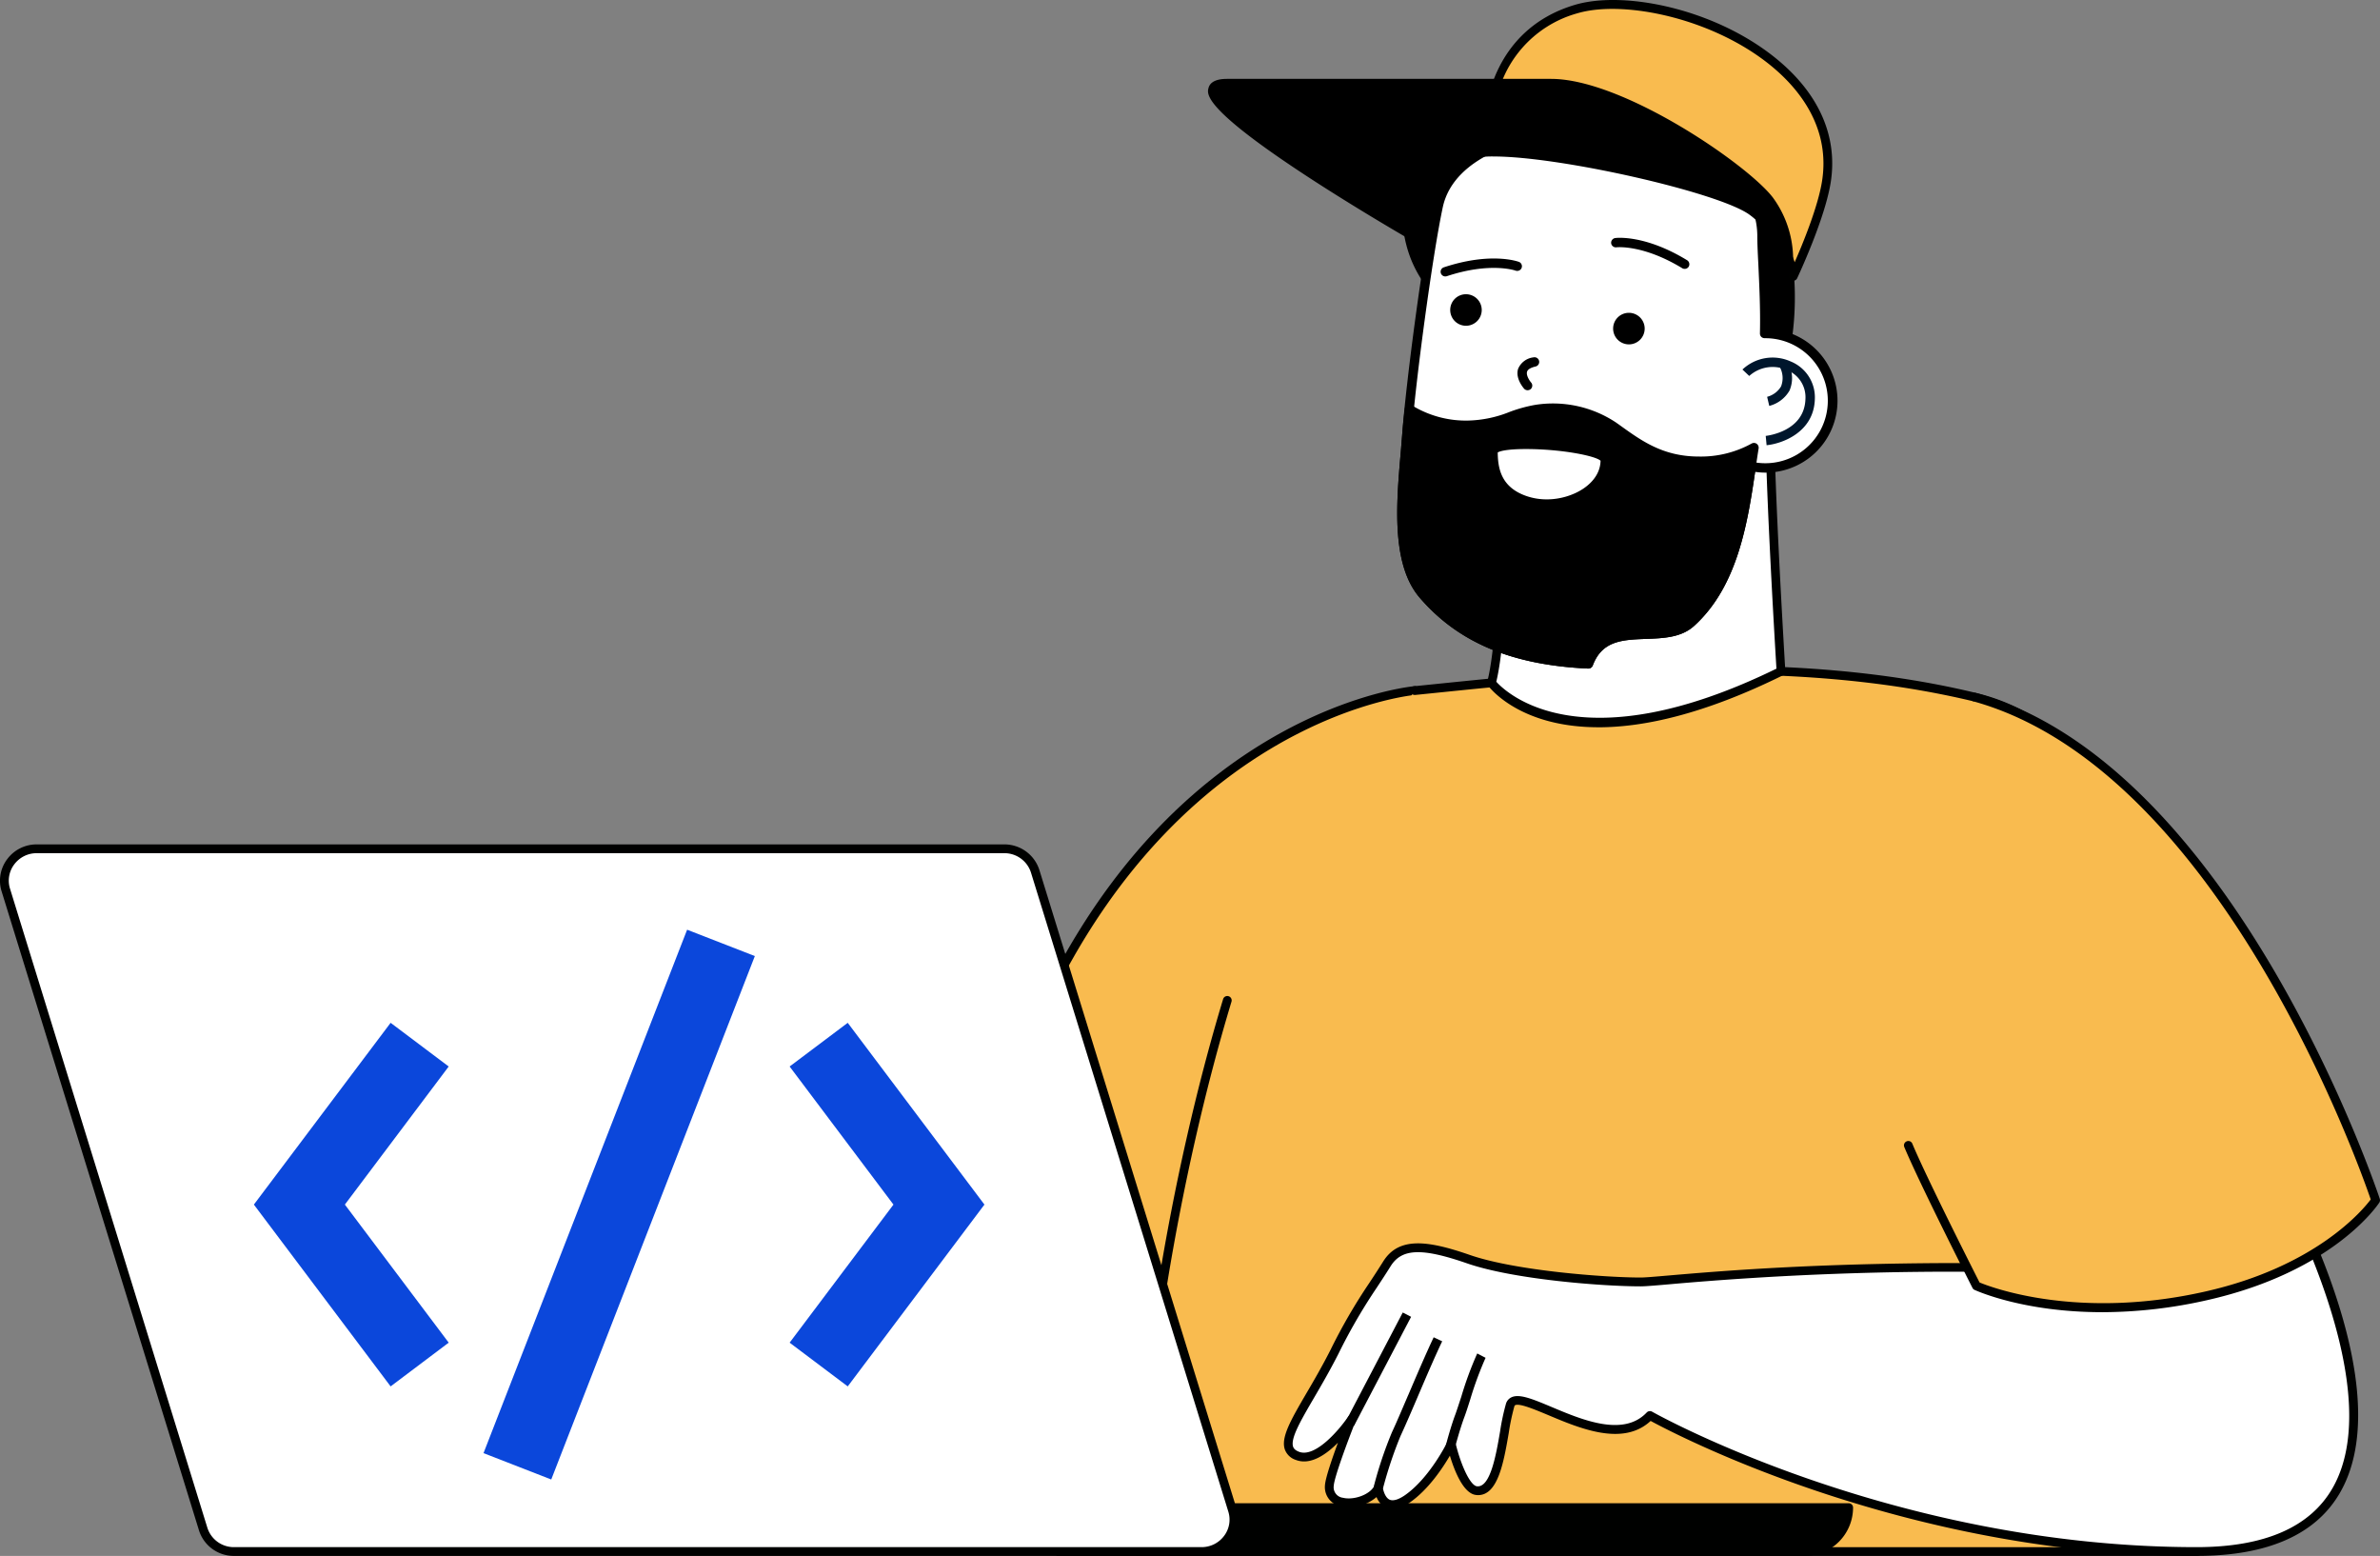 <svg xmlns="http://www.w3.org/2000/svg" xmlns:xlink="http://www.w3.org/1999/xlink" width="429.323" height="280.594" viewBox="0 0 429.323 280.594">
  <rect x="0" y="0" width="429.323" height="280.594" fill="#808080" stroke="none"/>
  <defs>
    <clipPath id="clip-path">
      <rect id="Rectángulo_404617" data-name="Rectángulo 404617" width="429.323" height="280.594" fill="none"/>
    </clipPath>
  </defs>
  <g id="Grupo_1102386" data-name="Grupo 1102386" transform="translate(0 0)">
    <g id="Grupo_1102385" data-name="Grupo 1102385" transform="translate(0 0)" clip-path="url(#clip-path)">
      <path id="Trazado_889131" data-name="Trazado 889131" d="M25.473,114.584s30.7.255,49.225,25.941L105.353,18.1s-60.689,4.727-79.88,96.483" transform="translate(149.802 106.446)" fill="#f9bb4f"/>
      <path id="Trazado_889132" data-name="Trazado 889132" d="M75.378,142.01a.805.805,0,0,1-.647-.33c-18.083-25.067-48.283-25.61-48.586-25.61a.786.786,0,0,1-.612-.3.773.773,0,0,1-.158-.654C44.469,23.839,105.357,18.052,105.97,18c.385-.117.819.282.846.729a.786.786,0,0,1-.722.846c-.592.048-59.925,5.766-78.978,94.949,5.4.323,32.2,3.076,48.9,26.223a.786.786,0,0,1-.179,1.108.77.77,0,0,1-.461.151" transform="translate(149.123 105.752)" fill="#000100"/>
      <path id="Trazado_889133" data-name="Trazado 889133" d="M209.449,120.387c0-38.285,7.067-89.306-28.666-97.921-35.175-8.491-73.529-3.963-101.059-1.184L45.954,77.148c-9.674,31.982-16.122,71.918-16.122,99.394H220.8s-11.346-17.863-11.346-56.155" transform="translate(175.437 103.265)" fill="#f9bb4f"/>
      <path id="Trazado_889134" data-name="Trazado 889134" d="M221.473,178H30.5a.79.79,0,0,1-.784-.791c0-27.654,6.489-67.687,16.149-99.621a.79.79,0,1,1,1.514.454c-9.53,31.5-15.964,70.893-16.08,98.375H220.1c-2.511-4.631-10.769-22.37-10.769-55.363,0-5.333.138-10.8.268-16.6.846-34.349,1.8-73.288-28.335-80.561C147.9,15.856,111.263,19.6,84.517,22.324l-4.053.413a.862.862,0,0,1-.86-.709.784.784,0,0,1,.7-.867l4.053-.413c26.87-2.745,63.648-6.5,97.281,1.61,31.383,7.576,30.413,47.182,29.553,82.137-.138,5.78-.275,11.236-.275,16.555,0,37.576,11.113,55.549,11.223,55.728a.784.784,0,0,1-.667,1.218" transform="translate(174.767 102.595)" fill="#000100"/>
      <path id="Trazado_889135" data-name="Trazado 889135" d="M51.562,52.172c2.284-3.674,6.31-3.743,14.711-.839S90.948,55.44,97.327,55.44c3.64,0,24.867-2.911,64.776-2.58l-8.236-14.443,55.1-8.532s44.911,74.169-11.346,74.169c-55.59,0-98.623-24.53-98.623-24.53-7.569,8.03-23.78-6.124-25.191-1.92s-1.693,15.977-6.1,15.468c-2.642-.3-4.548-8.429-4.548-8.429s-3.179,6.606-7.872,9.888-5.271-2.03-5.271-2.03c-1.479,3.22-9.1,4.245-8.842-.344.124-2.174,4-11.925,4-11.925s-5.546,8.2-9.778,6.571c-4.534-1.761,1.259-8.044,6.709-18.785,4.507-8.9,6.041-10.383,9.447-15.847" transform="translate(198.625 175.746)" fill="#fff"/>
      <path id="Trazado_889136" data-name="Trazado 889136" d="M198.294,105.524c-51.861,0-93.359-21.571-98.485-24.351-4.989,4.638-12.75,1.356-18.461-1.046-2.429-1.011-5.168-2.167-5.959-1.8a.31.31,0,0,0-.158.2,39.656,39.656,0,0,0-1.011,4.782c-.908,5.278-1.94,11.243-5.532,11.243a2.628,2.628,0,0,1-.392-.028c-2.284-.261-3.9-4.424-4.7-7.087-1.314,2.25-3.86,6.09-7.184,8.415-1.693,1.177-3.124,1.5-4.335.956a3.564,3.564,0,0,1-1.713-1.906,7.678,7.678,0,0,1-6.468,1.651,3.5,3.5,0,0,1-2.835-3.778c.076-1.28,1.266-4.748,2.339-7.672-2.106,2.112-4.947,4.128-7.6,3.1a3.117,3.117,0,0,1-1.968-1.858c-.771-2.181,1.087-5.36,3.888-10.17,1.349-2.291,2.862-4.9,4.362-7.851a100.546,100.546,0,0,1,6.943-11.98c.771-1.163,1.576-2.388,2.539-3.922,2.814-4.514,8.051-3.805,15.64-1.177,8.181,2.842,24.351,4.067,30.8,4.067.778,0,2.463-.145,5.03-.365,9.193-.784,28.253-2.45,58.377-2.222l-7.555-13.252a.758.758,0,0,1-.028-.736.8.8,0,0,1,.592-.44l55.1-8.525a.754.754,0,0,1,.8.372c1.053,1.741,25.707,42.923,13.941,63.8-4.321,7.679-13.067,11.574-25.968,11.574M99.671,79.4a.815.815,0,0,1,.392.1c.427.248,43.514,24.434,98.231,24.434,12.289,0,20.56-3.619,24.592-10.768,10.672-18.943-10.968-57.145-13.652-61.749L155.8,39.7,163.47,53.14a.794.794,0,0,1-.688,1.183h-.007a576.792,576.792,0,0,0-59.6,2.209c-2.6.227-4.314.372-5.168.372-6.75,0-22.851-1.218-31.322-4.149-8.161-2.828-11.773-2.69-13.775.509-.97,1.555-1.789,2.787-2.56,3.956A100.673,100.673,0,0,0,43.5,69.049c-1.521,2.993-3.048,5.622-4.4,7.934C36.7,81.1,34.8,84.338,35.321,85.838c.089.241.289.6,1.053.895,2.979,1.156,7.383-4.135,8.828-6.275a.794.794,0,0,1,1.4.736c-1.541,3.874-3.867,10.177-3.956,11.677a1.9,1.9,0,0,0,1.631,2.154c2.044.5,4.975-.606,5.7-2.181a.751.751,0,0,1,.839-.447.789.789,0,0,1,.667.695c.055.5.4,1.9,1.245,2.284.805.344,1.954-.248,2.773-.819,4.479-3.131,7.6-9.516,7.624-9.578a.792.792,0,0,1,1.486.158c.853,3.647,2.58,7.672,3.867,7.824l.158.007c2.3,0,3.3-5.718,4.018-9.922a40.467,40.467,0,0,1,1.073-5.023,1.852,1.852,0,0,1,1.012-1.128c1.438-.654,3.853.358,7.218,1.768,5.477,2.305,12.929,5.45,17.14.991a.792.792,0,0,1,.571-.248" transform="translate(197.946 175.074)" fill="#000100"/>
      <path id="Trazado_889137" data-name="Trazado 889137" d="M47.073,35.177,36.78,54.829l-1.5-.778L45.566,34.4Z" transform="translate(207.473 202.294)"/>
      <path id="Trazado_889138" data-name="Trazado 889138" d="M42.21,45.487c1.521-3.564,3.255-7.61,4.6-10.438l1.534.722c-1.342,2.8-3.062,6.826-4.576,10.376-1.211,2.835-2.278,5.284-2.952,6.723a74.241,74.241,0,0,0-3.165,9.475l-1.638-.427a72.229,72.229,0,0,1,3.275-9.764c.667-1.4,1.706-3.846,2.917-6.668" transform="translate(211.81 206.115)"/>
      <path id="Trazado_889139" data-name="Trazado 889139" d="M40.695,43.324a62.333,62.333,0,0,1,2.89-7.851l1.507.784A62.7,62.7,0,0,0,42.3,43.84c-.42,1.321-.784,2.456-1.073,3.206-.819,2.2-1.679,5.477-1.686,5.512L37.9,52.132c.034-.138.874-3.385,1.741-5.67.261-.722.626-1.844,1.053-3.138" transform="translate(222.889 208.608)"/>
      <path id="Trazado_889140" data-name="Trazado 889140" d="M62.009,18.272,50.029,99.108c2.856,6.805,12.269,25.328,12.269,25.328s16.232,7.5,41.485,1.789c22.61-5.106,30.537-17.243,30.537-17.243S108.888,31.3,62.009,18.272" transform="translate(294.212 107.452)" fill="#f9bb4f"/>
      <path id="Trazado_889141" data-name="Trazado 889141" d="M85.673,129.858c-14.092,0-22.542-3.805-23.037-4.025a.725.725,0,0,1-.365-.365c-.1-.186-9.461-18.626-12.289-25.377a.782.782,0,0,1,.413-1.039.771.771,0,0,1,1.032.427c2.628,6.268,10.982,22.762,12.124,25.019,2.112.881,17.759,6.826,40.735,1.631,20.009-4.521,28.418-14.718,29.828-16.6-2.009-5.883-27.372-77.513-71.636-89.816a.787.787,0,0,1-.557-.97.8.8,0,0,1,.97-.557c46.755,13,72.6,90.442,72.854,91.226a.793.793,0,0,1-.083.681c-.33.509-8.36,12.468-31.019,17.587a86.358,86.358,0,0,1-18.97,2.181" transform="translate(293.536 106.778)" fill="#000100"/>
      <path id="Trazado_889142" data-name="Trazado 889142" d="M48.737,14.188a12.7,12.7,0,0,1-9.179-7.927S42.7,7.644,60.076,3.626C84.145-1.934,85.8,11.793,85.8,11.793,100.763,1.108,115.13,41.436,99.07,65.086,82.494,89.5,57.427,74.567,46.2,66.3S45.73,51.64,45.6,45.764s-7.968-7.686-8.7-20.415S48.737,14.188,48.737,14.188" transform="translate(216.836 13.525)"/>
      <path id="Trazado_889143" data-name="Trazado 889143" d="M39.443,17.254c-1.989,2.092-2.876,5.071-2.663,8.869.44,7.762,3.433,11.587,5.835,14.656,1.569,2,2.807,3.585,2.856,5.725.028,1.624-.95,3.427-2,5.326-2.374,4.349-5.34,9.75,2.938,15.86,11.078,8.174,21.324,12.317,30.413,12.317,9.53,0,17.484-4.617,23.67-13.727,9.661-14.216,8.69-35.326,2.174-47.505-3.055-5.718-7.018-8.869-11.133-8.869a9.009,9.009,0,0,0-4.5,1.259c-.9-2.718-4.245-8.986-15.881-8.986A47.108,47.108,0,0,0,60.609,3.527C50.432,5.88,45.189,6.375,42.581,6.375a7.49,7.49,0,0,1-1.989-.165.822.822,0,0,0-.894.138.85.85,0,0,0-.227.888,13.265,13.265,0,0,0,5.945,7.012,10.732,10.732,0,0,0-5.973,3.007m1.232,1.156c2.25-2.36,5.677-2.718,7.521-2.718a10.846,10.846,0,0,1,1.163.055.843.843,0,0,0,.289-1.658A11.95,11.95,0,0,1,41.673,8.04c2.346.117,7.665-.179,19.321-2.876a46.081,46.081,0,0,1,10.163-1.3c13.239,0,14.464,8.395,14.512,8.746a.878.878,0,0,0,.509.674A.845.845,0,0,0,87,13.194a7.8,7.8,0,0,1,4.535-1.6c3.468,0,6.895,2.828,9.64,7.975,6.275,11.739,7.211,32.078-2.085,45.771-5.849,8.615-13.342,12.991-22.266,12.991-8.6,0-18.771-4.149-29.4-12-7.1-5.229-4.844-9.337-2.456-13.686,1.149-2.112,2.243-4.1,2.195-6.179-.048-2.69-1.514-4.555-3.206-6.716-2.264-2.89-5.071-6.489-5.484-13.72-.193-3.31.557-5.876,2.2-7.617" transform="translate(216.118 12.806)"/>
      <path id="Trazado_889144" data-name="Trazado 889144" d="M41,15.927,89.434,10.4C88.7,17.31,91.32,59.9,91.32,59.9,51.879,79.375,39.1,61.974,39.1,61.974,42.032,50.579,41,15.927,41,15.927" transform="translate(229.947 61.17)" fill="#fff"/>
      <path id="Trazado_889145" data-name="Trazado 889145" d="M59.084,70.662c-14.161,0-19.6-7.067-19.948-7.541a.777.777,0,0,1-.124-.661c2.876-11.161,1.878-45.482,1.872-45.833a.787.787,0,0,1,.7-.805L90.02,10.3a.75.75,0,0,1,.654.22.833.833,0,0,1,.234.647c-.723,6.764,1.851,48.936,1.872,49.363a.792.792,0,0,1-.433.764c-14.353,7.08-25.211,9.372-33.262,9.372M40.644,62.453c1.865,2.064,15.344,14.835,50.533-2.36-.3-4.913-2.36-39.468-1.927-48.118L42.488,17.308c.131,5.126.764,34.225-1.844,45.145" transform="translate(229.271 60.491)" fill="#000100"/>
      <path id="Trazado_889146" data-name="Trazado 889146" d="M43.3,17.354c4.418-20.484,58.4-18.275,58.4,5.415,0,3.585.633,10.466.475,17.539l.124-.007a12.124,12.124,0,1,1-2.56,23.973C98.4,73.523,96.7,85.378,88.86,92.452c-5,4.5-15.248-1.19-18.475,7.445C58.639,99.353,48.236,96.291,40.6,87.4c-5.67-6.592-3.585-19.934-2.917-29.092.647-9.158,3.709-32.127,5.622-40.955" transform="translate(216.133 19.834)" fill="#fff"/>
      <path id="Trazado_889147" data-name="Trazado 889147" d="M37.245,62.707c-.771,8.883-1.734,19.961,3.434,25.968,6.95,8.078,16.6,12.145,30.386,12.785h.021a.859.859,0,0,0,.812-.544c1.686-4.514,5.367-4.651,9.647-4.81,3.1-.117,6.3-.234,8.608-2.312,7.824-7.053,9.661-18.448,11.03-27.812a12.967,12.967,0,1,0,2.58-25.776c.062-4.2-.145-8.285-.3-11.6-.1-2.044-.172-3.812-.172-5.112,0-13.28-16.122-20.243-32.051-20.243C59.752,3.25,45.515,7.09,43.19,17.9c-1.913,8.849-4.989,32.037-5.642,41.079-.089,1.17-.193,2.422-.3,3.729m1.686.138c.11-1.3.227-2.567.31-3.75.647-8.986,3.716-32.044,5.608-40.852,1.982-9.186,14.684-13.3,26.388-13.3,15.083,0,30.344,6.372,30.344,18.551,0,1.349.089,3.131.193,5.188.158,3.523.385,7.9.282,12.33a.861.861,0,0,0,.234.619.888.888,0,0,0,.612.248h.124a11.274,11.274,0,1,1,0,22.548,11.658,11.658,0,0,1-2.381-.248.793.793,0,0,0-.179-.021.889.889,0,0,0-.489.151.915.915,0,0,0-.358.571l-.014.124c-1.342,9.227-3.014,20.7-10.6,27.537-1.837,1.672-4.6,1.768-7.528,1.885-4.1.144-8.746.317-10.941,5.319-12.957-.709-22.053-4.583-28.583-12.165C37.265,82.1,38.194,71.425,38.93,62.845" transform="translate(215.413 19.11)"/>
      <path id="Trazado_889148" data-name="Trazado 889148" d="M37.675,15.229c-.661,9.158-2.745,22.5,2.924,29.092,7.631,8.89,18.035,11.952,29.78,12.5,3.234-8.635,13.486-2.945,18.482-7.445C97.7,41.4,98.729,27.339,100.257,17.809a19.833,19.833,0,0,1-9.895,2.45c-7.08,0-11.071-3.145-15.482-6.289a19.432,19.432,0,0,0-14.009-3.028c-4.012.626-6.97,2.835-12.186,2.835A19.591,19.591,0,0,1,38.1,10.908c-.2,1.665-.344,3.138-.427,4.321m15.509,3.282c0-2.539,20.243-.963,20.243,1.569,0,5.78-8.113,9.461-14.491,7.252-5.1-1.761-5.752-5.594-5.752-8.821" transform="translate(216.138 62.914)"/>
      <path id="Trazado_889149" data-name="Trazado 889149" d="M39.018,13.657c0,3.193.661,7.665,6.317,9.619a12.945,12.945,0,0,0,4.239.695c5.477,0,11.381-3.344,11.381-8.746,0-3.482-15.021-3.7-15.165-3.7-6.007,0-6.771,1.135-6.771,2.133m1.693.165c.261-.158,1.362-.612,5.078-.612,6.5,0,12.688,1.259,13.473,2.119-.083,4.163-5.05,6.957-9.688,6.957a11.192,11.192,0,0,1-3.681-.6c-4.479-1.555-5.154-4.823-5.181-7.865" transform="translate(229.458 67.768)"/>
      <path id="Trazado_889150" data-name="Trazado 889150" d="M37.245,19.615c-.771,8.883-1.734,19.961,3.434,25.968,6.95,8.078,16.6,12.145,30.386,12.785h.021a.859.859,0,0,0,.812-.544c1.686-4.514,5.367-4.651,9.647-4.81,3.1-.117,6.3-.234,8.608-2.312,8.03-7.239,9.757-19.046,11.147-28.542.165-1.218.344-2.395.523-3.509a.874.874,0,0,0-.358-.826.864.864,0,0,0-.908-.041,18.925,18.925,0,0,1-9.468,2.346c-6.447,0-10.266-2.745-14.312-5.656l-.681-.482a20.549,20.549,0,0,0-14.629-3.172,25.844,25.844,0,0,0-4.61,1.28,21.29,21.29,0,0,1-7.445,1.541A18.6,18.6,0,0,1,39.281,10.9a.863.863,0,0,0-.819-.041.824.824,0,0,0-.475.661c-.206,1.761-.351,3.227-.44,4.369-.089,1.17-.193,2.422-.3,3.729m1.686.138c.11-1.3.227-2.567.31-3.75.062-.826.151-1.83.289-3.007a20.665,20.665,0,0,0,9.881,2.333,22.616,22.616,0,0,0,8.016-1.638,24.382,24.382,0,0,1,4.307-1.2A18.812,18.812,0,0,1,75.11,15.362l.667.482c4.28,3.069,8.319,5.973,15.31,5.973a21.257,21.257,0,0,0,8.794-1.8c-.083.612-.179,1.252-.268,1.9-1.349,9.227-3.021,20.7-10.6,27.53-1.837,1.672-4.6,1.768-7.528,1.885-4.1.144-8.746.317-10.941,5.319-12.957-.709-22.053-4.583-28.583-12.165-4.693-5.477-3.764-16.156-3.028-24.737" transform="translate(215.413 62.202)"/>
      <path id="Trazado_889151" data-name="Trazado 889151" d="M38.343,8.369c8.484-2.814,13.342-1.06,13.548-.984a.843.843,0,0,1,.489,1.08.858.858,0,0,1-1.087.5c-.041-.021-4.555-1.6-12.406,1a.981.981,0,0,1-.268.041.84.84,0,0,1-.275-1.638" transform="translate(222.104 39.842)"/>
      <path id="Trazado_889152" data-name="Trazado 889152" d="M42.979,6.275c.213-.028,5.346-.647,12.963,4a.857.857,0,0,1,.289,1.163.859.859,0,0,1-1.17.275C48,7.417,43.248,7.94,43.2,7.947a.855.855,0,0,1-.956-.722.865.865,0,0,1,.736-.95" transform="translate(248.39 36.652)"/>
      <path id="Trazado_889153" data-name="Trazado 889153" d="M44.414,8.322a1.985,1.985,0,1,1-2,1.989,1.987,1.987,0,0,1,2-1.989" transform="translate(249.418 48.938)"/>
      <path id="Trazado_889154" data-name="Trazado 889154" d="M42.29,11.034A2.845,2.845,0,1,0,45.132,8.2a2.835,2.835,0,0,0-2.842,2.835m1.686,0a1.153,1.153,0,0,1,2.305,0,1.153,1.153,0,0,1-2.305,0" transform="translate(248.7 48.214)"/>
      <path id="Trazado_889155" data-name="Trazado 889155" d="M40.15,7.835a1.985,1.985,0,1,1-2.009,1.989A2,2,0,0,1,40.15,7.835" transform="translate(224.301 46.074)"/>
      <path id="Trazado_889156" data-name="Trazado 889156" d="M38.019,10.547a2.842,2.842,0,1,0,2.849-2.835,2.832,2.832,0,0,0-2.849,2.835m1.693,0a1.149,1.149,0,1,1,1.156,1.135,1.147,1.147,0,0,1-1.156-1.135" transform="translate(223.583 45.35)"/>
      <path id="Trazado_889157" data-name="Trazado 889157" d="M42.689,9.385a.845.845,0,0,1,.385,1.645c-.619.138-1.39.42-1.555.929-.213.667.468,1.672.729,1.968a.845.845,0,0,1-.076,1.184.863.863,0,0,1-1.2-.083c-.158-.186-1.61-1.9-1.067-3.578a3.413,3.413,0,0,1,2.787-2.064" transform="translate(233.948 55.059)"/>
      <path id="Trazado_889158" data-name="Trazado 889158" d="M54.336,10.036a6.99,6.99,0,0,1,4.4,6.9c-.213,5.842-5.787,7.934-8.7,8.223l-.158-1.679c.275-.034,6.957-.784,7.163-6.606a5.261,5.261,0,0,0-3.372-5.284,6.29,6.29,0,0,0-6.764,1.08L45.68,11.508a7.936,7.936,0,0,1,8.656-1.473" transform="translate(268.636 55.13)" fill="#00162c"/>
      <path id="Trazado_889159" data-name="Trazado 889159" d="M48.845,13.76A4.166,4.166,0,0,0,48.57,10.2l1.548-.688a5.736,5.736,0,0,1,.248,5.009,5.9,5.9,0,0,1-3.654,2.766l-.385-1.638a4.162,4.162,0,0,0,2.518-1.885" transform="translate(272.441 55.912)" fill="#00162c"/>
      <path id="Trazado_889160" data-name="Trazado 889160" d="M54.535.97c14.7-4.383,48.716,8.4,45.18,31.081-1.018,6.571-6,17.126-6,17.126S93.1,27.667,39.067,19.617c0,0,.764-14.257,15.468-18.647" transform="translate(229.747 0.672)" fill="#f9bb4f"/>
      <path id="Trazado_889161" data-name="Trazado 889161" d="M94.392,50.641l-.151-.014a.8.8,0,0,1-.64-.75c-.007-.206-1.411-20.973-53.973-28.8a.8.8,0,0,1-.674-.833C38.96,20.1,39.916,5.379,54.992.885c9.083-2.725,26.264.86,37.322,10.507,7.032,6.138,10.087,13.555,8.863,21.454-1.032,6.606-5.862,16.906-6.062,17.34a.812.812,0,0,1-.722.454M40.6,19.622C83.671,26.193,92.761,41.269,94.667,47.29c1.507-3.427,4.239-10.1,4.947-14.684,1.438-9.268-3.743-16-8.346-20.016C80.761,3.418,63.965-.133,55.439,2.406A20.484,20.484,0,0,0,40.6,19.622" transform="translate(229.069 -0.001)" fill="#000100"/>
      <path id="Trazado_889162" data-name="Trazado 889162" d="M34.467,2.191H92.817c12.5,0,35.023,15.372,39.351,21.11a18.193,18.193,0,0,1,3.365,12.413,16.011,16.011,0,0,0-6.461-10.583c-6.427-4.6-41.712-12.344-50.485-10.3-12.929,3.014-11.752,14.2-11.752,14.2S20.341,2.191,34.467,2.191" transform="translate(186.985 12.882)"/>
      <path id="Trazado_889163" data-name="Trazado 889163" d="M31.764,3.692c-.3,1.087-.984,3.633,17.347,15.668,8.835,5.8,17.952,11.064,18.028,11.119a.869.869,0,0,0,.894-.021.843.843,0,0,0,.385-.8c-.048-.427-.922-10.486,11.1-13.287a17.539,17.539,0,0,1,3.716-.31c12.048,0,40.473,6.461,46.074,10.473a15.171,15.171,0,0,1,6.124,10.012.851.851,0,0,0,.839.729.842.842,0,0,0,.846-.722,18.874,18.874,0,0,0-3.523-13.046c-4.424-5.869-27.014-21.441-40.04-21.441H35.211c-.743,0-3.007,0-3.447,1.624m1.631.44c.021-.083.4-.385,1.817-.385H93.553c12.069,0,34.294,14.952,38.677,20.773a16.175,16.175,0,0,1,2.7,5.684,17.726,17.726,0,0,0-4.631-5.037c-5.918-4.232-34.521-10.8-47.072-10.8a19.2,19.2,0,0,0-4.1.358c-10.535,2.463-12.179,10.2-12.4,13.548-2.807-1.645-9.833-5.828-16.686-10.328C33.215,6.905,33.319,4.387,33.394,4.132" transform="translate(186.242 12.159)"/>
      <path id="Trazado_889164" data-name="Trazado 889164" d="M170.328,39.513a7.926,7.926,0,0,1-7.92,7.92H27.743v-7.92Z" transform="translate(163.152 232.367)" fill="#000100"/>
      <path id="Trazado_889165" data-name="Trazado 889165" d="M163.072,48.9H28.414a.781.781,0,0,1-.784-.791v-7.92a.781.781,0,0,1,.784-.791H171a.786.786,0,0,1,.784.791,8.722,8.722,0,0,1-8.711,8.711M29.206,47.318H163.072a7.126,7.126,0,0,0,7.08-6.337H29.206Z" transform="translate(162.487 231.69)" fill="#000100"/>
      <path id="Trazado_889166" data-name="Trazado 889166" d="M5.961,22.246h174.5a5.829,5.829,0,0,1,5.6,4.08l35.588,115.213a5.721,5.721,0,0,1-.9,5.112,5.827,5.827,0,0,1-4.7,2.326H41.562a5.79,5.79,0,0,1-5.6-4.08L.374,29.684a5.657,5.657,0,0,1,.895-5.112,5.834,5.834,0,0,1,4.693-2.326" transform="translate(0.679 130.822)" fill="#fff"/>
      <path id="Trazado_889167" data-name="Trazado 889167" d="M216.735,150.445H42.244a6.583,6.583,0,0,1-6.358-4.638L.291,30.594a6.443,6.443,0,0,1,1.025-5.821,6.59,6.59,0,0,1,5.326-2.642h174.5a6.618,6.618,0,0,1,6.358,4.638l35.581,115.213a6.448,6.448,0,0,1-1.018,5.821,6.613,6.613,0,0,1-5.333,2.642M6.642,23.714a5.038,5.038,0,0,0-4.06,2.009,4.859,4.859,0,0,0-.771,4.4L37.4,145.339a5.01,5.01,0,0,0,4.844,3.523H216.735a5.048,5.048,0,0,0,4.067-2.016,4.845,4.845,0,0,0,.771-4.4L185.984,27.237a5.02,5.02,0,0,0-4.837-3.523Z" transform="translate(-0.002 130.146)" fill="#000100"/>
      <rect id="Rectángulo_404616" data-name="Rectángulo 404616" width="101.286" height="13.11" transform="translate(87.22 262.055) rotate(-68.74)" fill="#0b47db"/>
      <path id="Trazado_889168" data-name="Trazado 889168" d="M31.323,92.375,6.656,59.587l24.668-32.78L41.8,34.686l-18.73,24.9,18.73,24.9Z" transform="translate(39.14 157.645)" fill="#0b47db"/>
      <path id="Trazado_889169" data-name="Trazado 889169" d="M31.181,92.375,20.7,84.489l18.73-24.9L20.7,34.686l10.48-7.879,24.661,32.78Z" transform="translate(121.739 157.645)" fill="#0b47db"/>
    </g>
  </g>
</svg>

